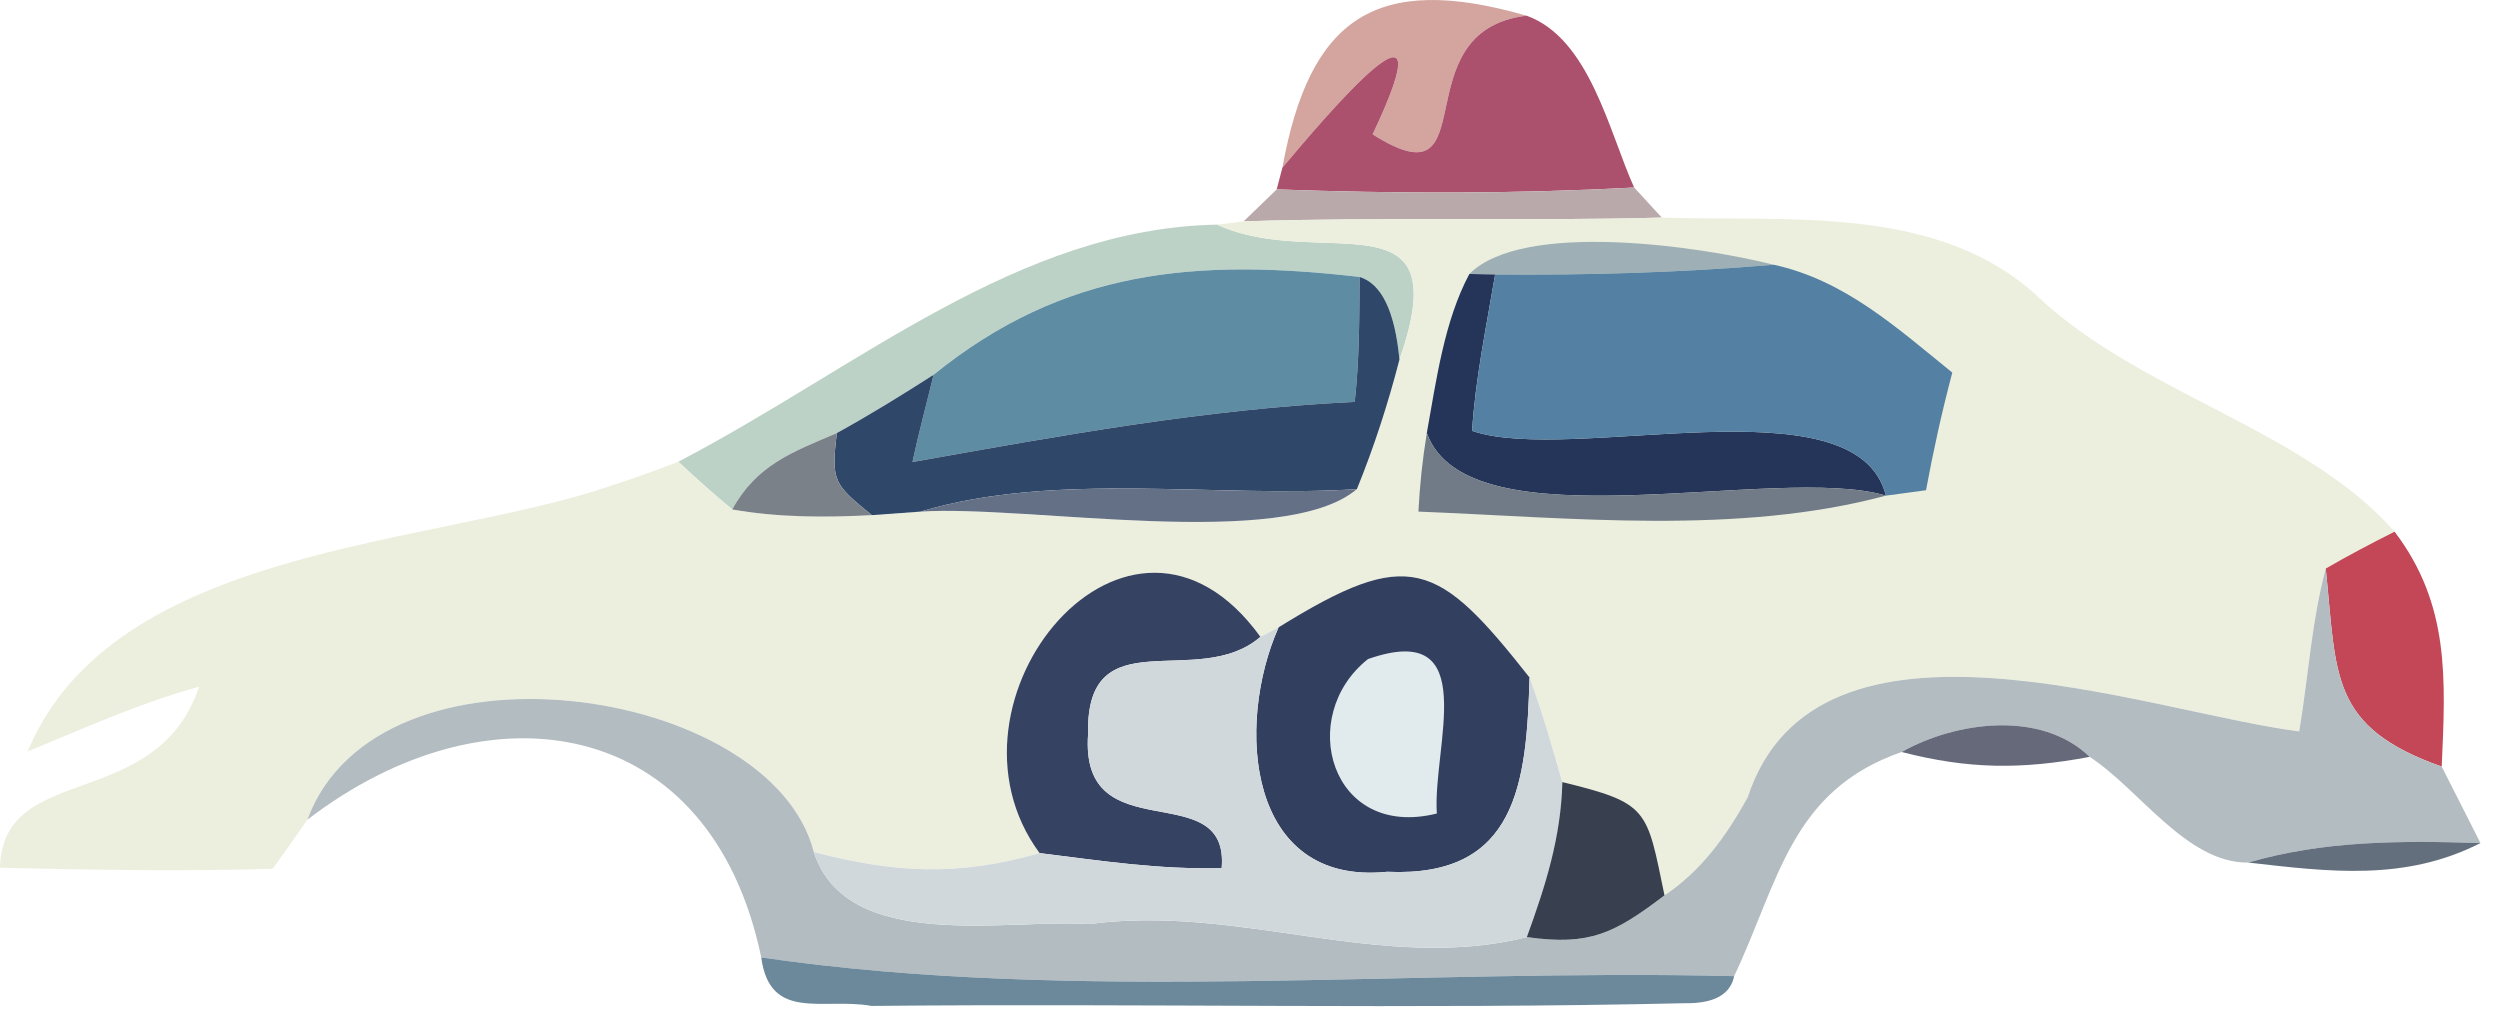 <svg width="123" height="50" viewBox="0 0 123 50" fill="none" xmlns="http://www.w3.org/2000/svg">
<g id="Group 66">
<path id="whiteacr" d="M75.106 0.772C68.84 1.532 73.279 10.238 67.533 6.612C71.439 -1.642 65.159 5.785 63.093 8.252C64.426 0.865 67.706 -1.362 75.106 0.772Z" fill="#D3A59E"/>
<path id="whitecar" d="M75.107 0.771C78.213 1.891 79.16 6.478 80.4 9.225C74.533 9.545 68.68 9.531 62.813 9.318L63.093 8.251C65.16 5.785 71.44 -1.642 67.533 6.611C73.28 10.238 68.84 1.531 75.107 0.771Z" fill="#AC516D"/>
<path id="whiteacr_2" d="M62.813 9.318C68.68 9.531 74.533 9.545 80.4 9.225L81.76 10.705C74.906 10.891 68.04 10.665 61.187 10.891L62.813 9.318Z" fill="#BAA9AB"/>
<path id="whiteacr_3" d="M59.88 11.051C64.906 13.357 71.786 9.331 68.853 17.691C68.626 15.304 67.973 13.957 66.893 13.624C58.88 12.704 52.373 13.224 45.933 18.438C44.373 19.438 42.8 20.411 41.173 21.304C39 22.238 37.226 22.864 36.026 25.064C35.12 24.317 34.24 23.531 33.373 22.717C42.24 18.091 50.08 11.237 59.88 11.051Z" fill="#BDD2C6"/>
<path id="whiteacr_4" d="M59.88 11.052L61.187 10.892C68.04 10.665 74.907 10.892 81.76 10.705C88.053 10.918 95.467 10.012 100.413 14.732C105.4 19.358 113.453 21.185 117.813 26.158C116.667 26.732 115.533 27.332 114.427 27.972C113.72 30.612 113.587 33.198 113.12 35.985C105.613 35.025 89.387 28.878 85.987 39.225C84.933 41.132 83.72 42.825 81.893 44.052C81.013 39.798 81.133 39.518 76.867 38.478C76.36 36.745 75.893 35.038 75.253 33.332C70.733 27.598 69.333 26.878 62.907 30.865L62.013 31.332C55.56 22.412 45.627 34.492 51.147 41.972C47.173 43.118 44.013 42.958 40.04 41.918C37.933 33.678 18.6 30.878 15.12 40.332C14.56 41.145 13.987 41.958 13.413 42.745C8.92 42.878 4.48 42.798 0 42.692C0.133 37.412 7.68 40.038 9.8 33.785C6.88 34.585 4.16 35.825 1.36 36.972C5.6 26.798 21.307 26.905 30.04 23.905C31.16 23.545 32.267 23.145 33.373 22.718C34.24 23.532 35.12 24.318 36.027 25.065C38.307 25.465 40.587 25.465 42.893 25.345L45.28 25.172C50.56 24.825 63.133 27.132 66.76 24.065C67.6 21.998 68.293 19.865 68.853 17.692C71.787 9.332 64.907 13.358 59.88 11.052Z" fill="#ECEFDE"/>
<path id="whiteacr_5" d="M87.266 13.025C82.68 13.412 78.146 13.545 73.56 13.505L72.293 13.479C74.92 10.839 83.613 12.105 87.266 13.025Z" fill="#9EB0B6"/>
<path id="whiteacr_6" d="M66.893 13.625C66.879 15.692 66.879 17.718 66.653 19.772C59.239 20.132 52.159 21.438 44.893 22.732C45.199 21.292 45.586 19.865 45.933 18.438C52.373 13.225 58.879 12.705 66.893 13.625Z" fill="#5E8CA3"/>
<path id="whiteacr_7" d="M66.893 13.625C67.973 13.958 68.627 15.305 68.853 17.692C68.293 19.865 67.6 21.998 66.76 24.065C59.733 24.518 52 23.172 45.28 25.172L42.893 25.345C41.04 23.825 40.88 23.705 41.173 21.305C42.8 20.412 44.373 19.438 45.933 18.438C45.587 19.865 45.2 21.292 44.893 22.732C52.16 21.438 59.24 20.132 66.653 19.772C66.88 17.718 66.88 15.692 66.893 13.625Z" fill="#2F4769"/>
<path id="whiteacr_8" d="M72.293 13.479L73.559 13.505C73.133 16.052 72.586 18.639 72.426 21.198C77.293 22.878 91.359 18.625 92.786 24.385C87.426 22.785 72.213 26.959 70.199 21.305C70.666 18.718 71.053 15.799 72.293 13.479Z" fill="#25355A"/>
<path id="whiteacr_9" d="M73.56 13.505C78.147 13.545 82.68 13.412 87.267 13.025C90.76 13.785 93.333 16.132 96.053 18.332C95.547 20.239 95.12 22.172 94.76 24.119L92.787 24.385C91.36 18.625 77.293 22.879 72.427 21.199C72.587 18.639 73.133 16.052 73.56 13.505Z" fill="#5380A3"/>
<path id="whiteacr_10" d="M41.173 21.305C40.88 23.705 41.04 23.825 42.893 25.345C40.586 25.465 38.306 25.465 36.026 25.065C37.226 22.865 39 22.238 41.173 21.305Z" fill="#7B8188"/>
<path id="whiteacr_11" d="M70.2 21.305C72.213 26.958 87.426 22.785 92.786 24.385C85.493 26.345 77.279 25.465 69.786 25.171C69.853 23.878 69.986 22.598 70.2 21.305Z" fill="#717B87"/>
<path id="whiteacr_12" d="M66.759 24.065C63.133 27.132 50.559 24.825 45.279 25.172C51.999 23.172 59.733 24.518 66.759 24.065Z" fill="#647085"/>
<path id="whiteacr_13" d="M117.813 26.158C120.547 29.758 120.32 33.425 120.133 37.718C114.6 35.758 114.973 33.238 114.427 27.972C115.533 27.332 116.667 26.732 117.813 26.158Z" fill="#C34756"/>
<path id="whiteacr_14" d="M62.013 31.332C58.92 34.012 53.4 30.305 53.533 36.132C53.12 41.986 60.493 38.092 60.107 42.706C57.08 42.799 54.147 42.346 51.147 41.972C45.627 34.492 55.56 22.412 62.013 31.332Z" fill="#354261"/>
<path id="whiteacr_15" d="M75.253 33.332C75.106 38.479 74.666 43.185 68.253 42.892C61.346 43.599 60.773 35.665 62.906 30.865C69.333 26.879 70.733 27.599 75.253 33.332Z" fill="#323F5F"/>
<path id="whiteacr_16" d="M114.427 27.973C114.973 33.239 114.6 35.759 120.133 37.719C120.773 38.973 121.4 40.226 122.04 41.479C118.147 41.359 114.373 41.346 110.613 42.439C107.587 42.479 105.227 38.799 102.813 37.239C100.427 34.933 96.24 35.493 93.56 36.999C88.094 38.893 87.52 43.386 85.32 48.026C69.56 47.639 52.987 49.373 37.453 47.106C34.974 35.186 24.027 33.493 15.12 40.333C18.6 30.879 37.934 33.679 40.04 41.919C41.654 46.919 49.6 45.186 53.587 45.466C60.974 44.466 68 47.893 75.12 46.106C78.227 46.546 79.427 45.919 81.894 44.053C83.72 42.826 84.933 41.133 85.987 39.226C89.387 28.879 105.613 35.026 113.12 35.986C113.587 33.199 113.72 30.613 114.427 27.973Z" fill="#B3BCC1"/>
<path id="whiteacr_17" d="M62.013 31.332L62.907 30.865C60.773 35.665 61.347 43.599 68.253 42.892C74.667 43.185 75.107 38.479 75.253 33.332C75.893 35.039 76.36 36.745 76.867 38.479C76.8 41.199 76.04 43.572 75.12 46.105C68 47.892 60.973 44.465 53.587 45.465C49.6 45.185 41.653 46.919 40.04 41.919C44.013 42.959 47.173 43.119 51.147 41.972C54.147 42.345 57.08 42.799 60.107 42.705C60.493 38.092 53.12 41.985 53.533 36.132C53.4 30.305 58.92 34.012 62.013 31.332Z" fill="#D1D8DC"/>
<path id="whiteacr_18" d="M67.307 32.425C72.96 30.451 70.467 36.772 70.693 40.025C65.453 41.332 63.76 35.225 67.307 32.425Z" fill="#E1EAED"/>
<path id="whiteacr_19" d="M102.813 37.238C99.466 37.865 96.866 37.851 93.56 36.998C96.24 35.491 100.426 34.931 102.813 37.238Z" fill="#66697A"/>
<path id="whiteacr_20" d="M76.867 38.478C81.133 39.519 81.013 39.798 81.894 44.052C79.427 45.919 78.227 46.545 75.12 46.105C76.04 43.572 76.8 41.199 76.867 38.478Z" fill="#38404F"/>
<path id="whiteacr_21" d="M122.04 41.478C118.32 43.372 114.6 42.892 110.613 42.438C114.373 41.345 118.147 41.358 122.04 41.478Z" fill="#646F7E"/>
<path id="whiteacr_22" d="M37.453 47.105C52.986 49.372 69.56 47.639 85.32 48.026C85.133 48.946 84.306 49.386 82.853 49.359C69.546 49.666 56.2 49.359 42.88 49.492C40.507 49.065 37.88 50.292 37.453 47.105Z" fill="#6B899B"/>
</g>
</svg>
